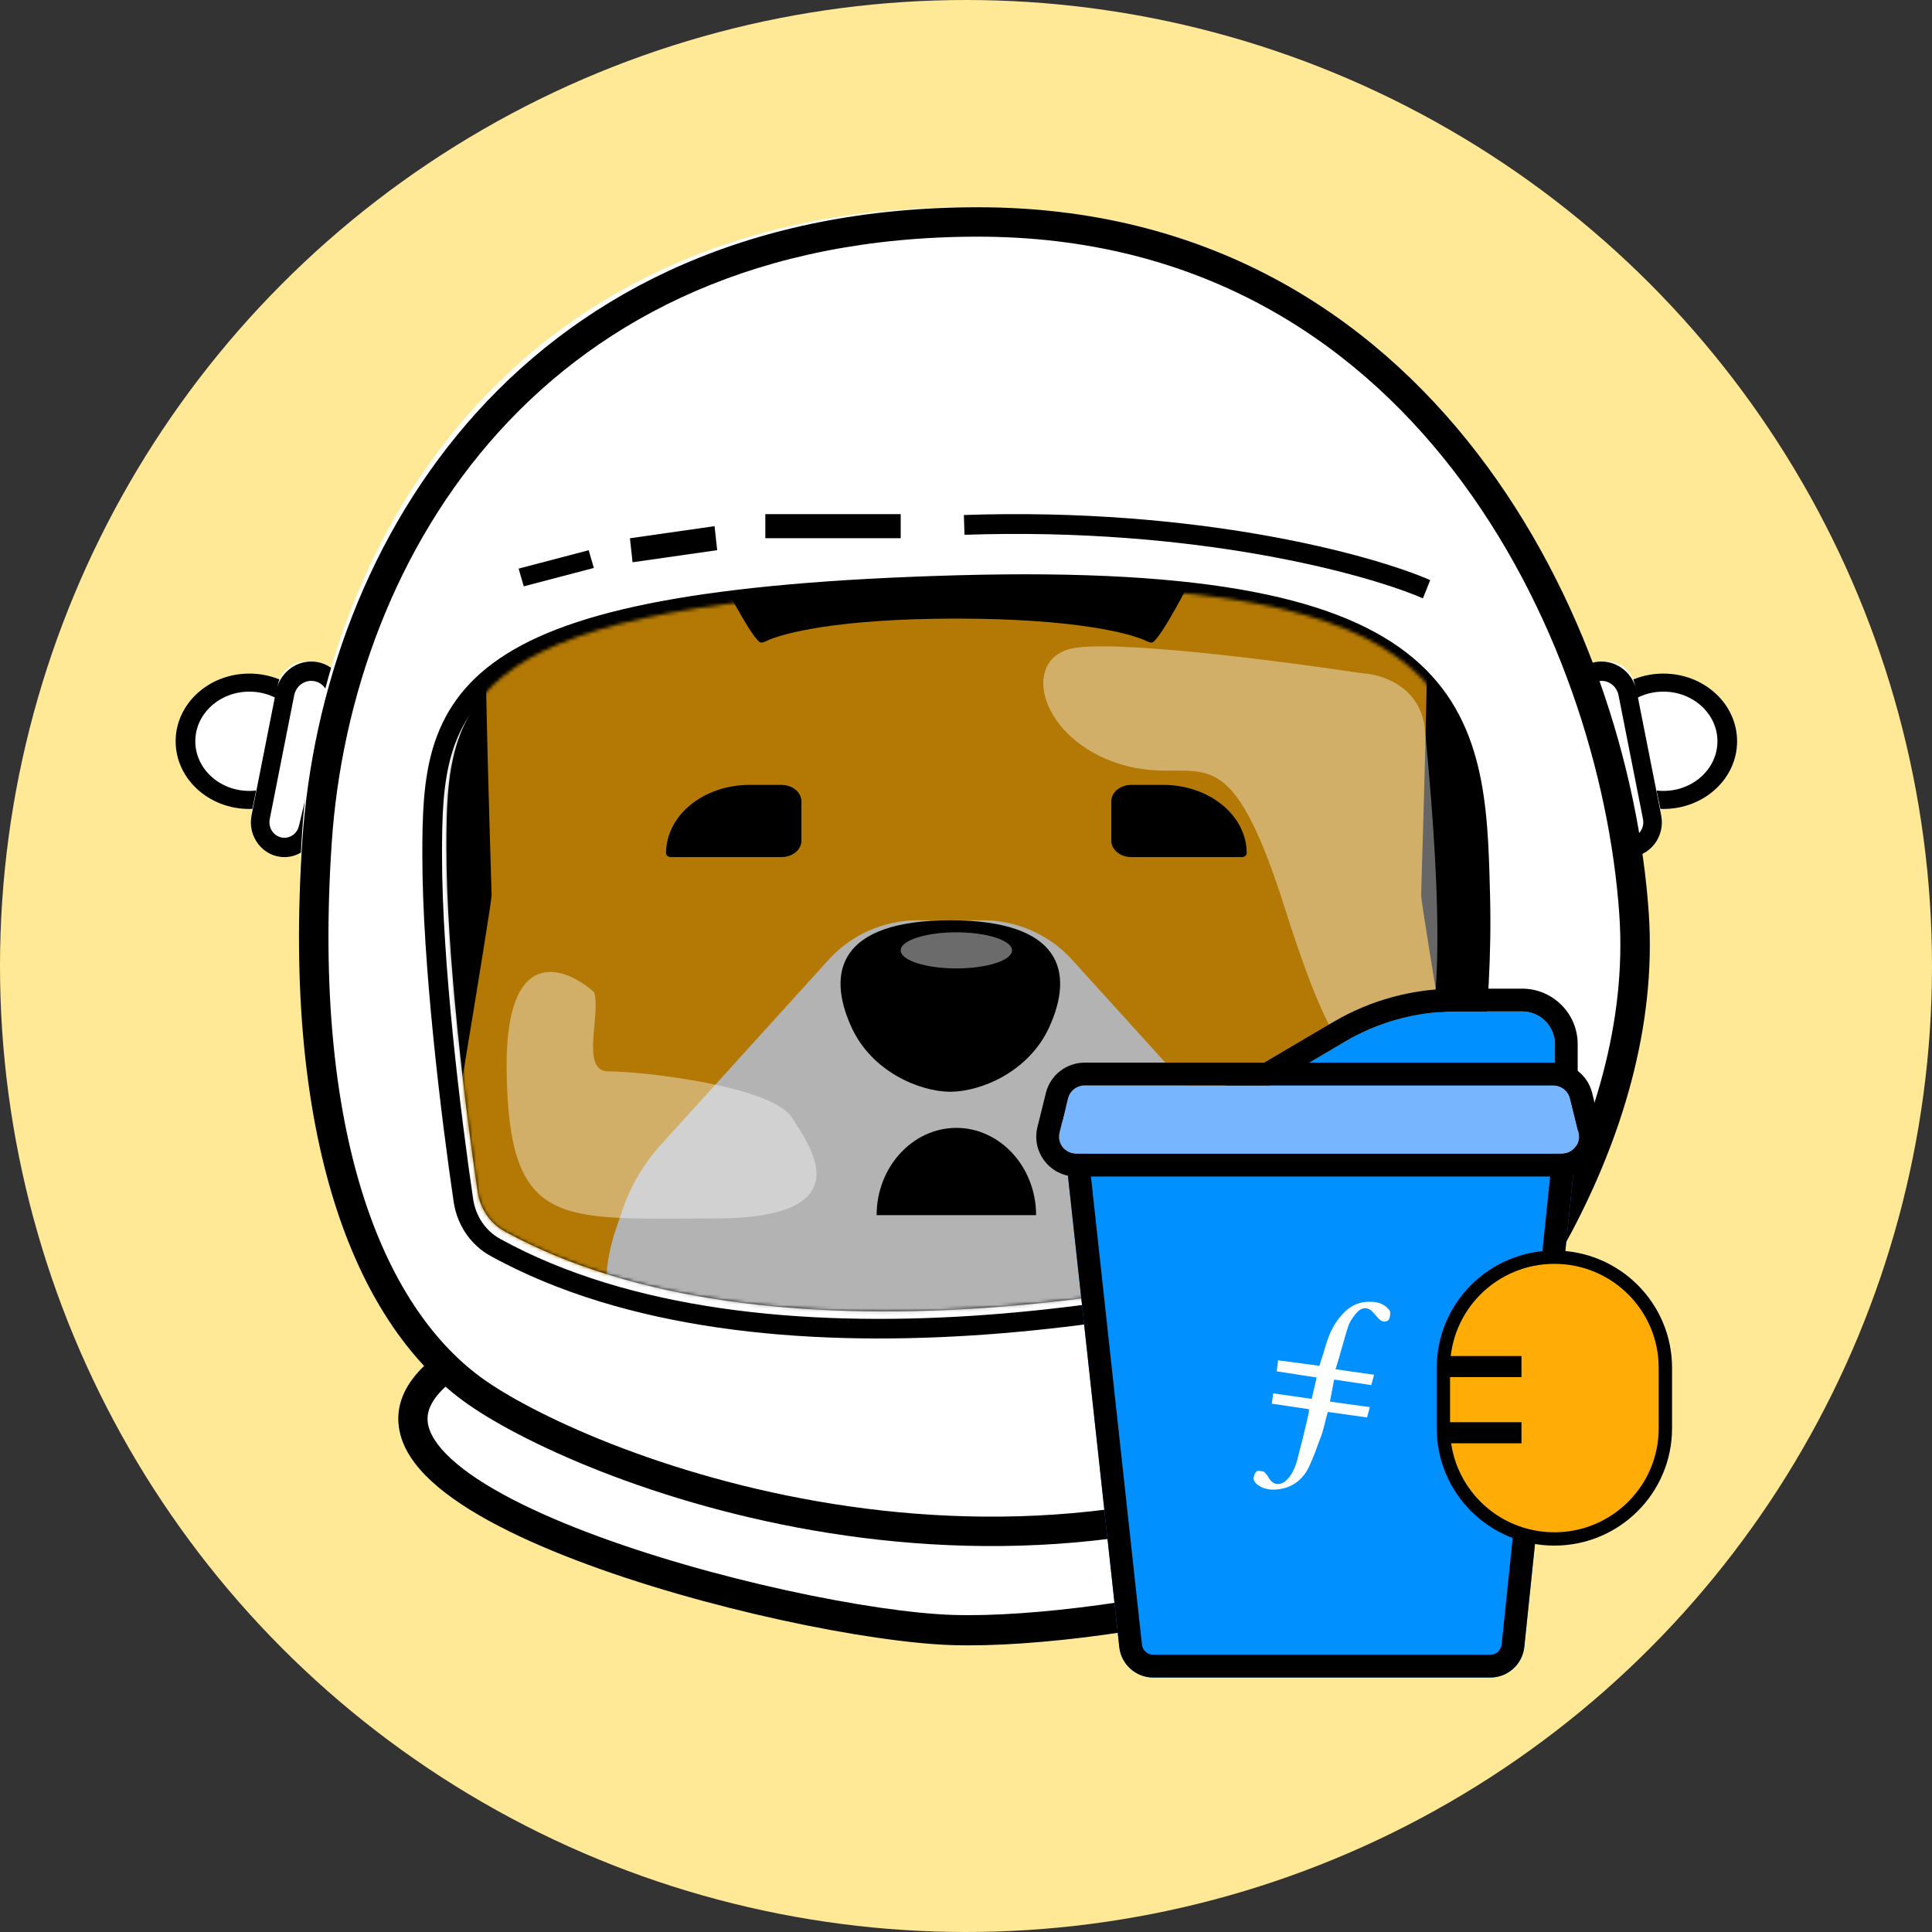 <svg width="550" height="550" viewBox="0 0 550 550" fill="none" xmlns="http://www.w3.org/2000/svg">
<rect x="0" y="0" width="550" height="550" fill="#333333" stroke="none"/>
<circle cx="275" cy="275" r="275" fill="#FFE896"/>
<path d="M420.56 421.286C422.131 409.353 417.189 404.945 412.057 403.818C408.893 403.123 405.742 400.903 405.742 397.82C405.742 395.225 403.556 393.106 400.823 393.053L134.456 387.892C130.996 387.825 127.597 388.766 124.717 390.589L120.673 393.149C79.748 425.976 222.282 460.143 269.558 461.483C316.835 462.823 417.738 442.724 420.56 421.286Z" fill="white"/>
<path fill-rule="evenodd" clip-rule="evenodd" d="M138.371 381.041C134.115 380.952 129.934 382.21 126.391 384.647L122.215 387.519L122.034 387.676C116.439 392.554 113.281 398.088 113.382 404.193C113.48 410.155 116.681 415.476 121.153 420.041C130.046 429.12 145.998 437.279 163.982 444.153C200.159 457.98 247.305 467.595 271.108 468.328C294.873 469.06 331.728 463.963 362.951 455.842C378.573 451.779 393.006 446.903 403.796 441.505C409.18 438.811 413.835 435.9 417.298 432.768C420.697 429.692 423.428 425.965 423.959 421.581C424.8 414.641 423.984 409.224 421.713 405.209C419.386 401.094 415.843 399.003 412.396 398.181C411.437 397.952 410.558 397.479 409.994 396.948C409.457 396.441 409.41 396.102 409.41 395.955C409.41 390.84 405.444 386.665 400.488 386.561L138.371 381.041ZM131.013 391.799C133.139 390.338 135.647 389.583 138.201 389.636L400.318 395.155C400.74 395.164 401.077 395.52 401.077 395.955C401.077 399.105 402.58 401.602 404.371 403.292C406.136 404.957 408.364 406.043 410.519 406.557C412.122 406.939 413.536 407.808 414.517 409.542C415.554 411.375 416.396 414.695 415.691 420.515C415.528 421.863 414.548 423.822 411.804 426.304C409.124 428.729 405.202 431.247 400.16 433.769C390.097 438.804 376.279 443.51 360.915 447.506C330.166 455.504 294.114 460.436 271.357 459.736C248.638 459.036 202.393 449.666 166.877 436.092C149.015 429.265 134.545 421.619 127.013 413.93C123.272 410.11 121.759 406.807 121.713 404.046C121.67 401.462 122.906 398.228 127.237 394.397L131.013 391.799Z" fill="black"/>
<path d="M455.972 212.738C455.972 222.435 463.833 230.296 473.53 230.296C483.227 230.296 491.088 222.435 491.088 212.738C491.088 203.041 483.227 195.181 473.53 195.181C463.833 195.181 455.972 203.041 455.972 212.738Z" fill="white"/>
<path fill-rule="evenodd" clip-rule="evenodd" d="M473.53 196.894C482.029 196.894 488.918 203.221 488.918 211.025C488.918 218.83 482.029 225.157 473.53 225.157C465.031 225.157 458.142 218.83 458.142 211.025C458.142 203.221 465.031 196.894 473.53 196.894ZM494.514 211.025C494.514 200.382 485.119 191.755 473.53 191.755C461.941 191.755 452.546 200.382 452.546 211.025C452.546 221.668 461.941 230.296 473.53 230.296C485.119 230.296 494.514 221.668 494.514 211.025Z" fill="black"/>
<path d="M88.542 212.738C88.542 222.435 80.681 230.296 70.984 230.296C61.287 230.296 53.426 222.435 53.426 212.738C53.426 203.041 61.287 195.181 70.984 195.181C80.681 195.181 88.542 203.041 88.542 212.738Z" fill="white"/>
<path fill-rule="evenodd" clip-rule="evenodd" d="M70.984 196.894C62.485 196.894 55.596 203.221 55.596 211.025C55.596 218.83 62.485 225.157 70.984 225.157C79.482 225.157 86.372 218.83 86.372 211.025C86.372 203.221 79.482 196.894 70.984 196.894ZM50 211.025C50 200.382 59.395 191.755 70.984 191.755C82.573 191.755 91.968 200.382 91.968 211.025C91.968 221.668 82.573 230.296 70.984 230.296C59.395 230.296 50 221.668 50 211.025Z" fill="black"/>
<path d="M472.946 231.591L465.396 194.887C464.611 191.069 461.246 188.329 457.344 188.329C452.008 188.329 448.086 193.329 449.363 198.505L458.344 234.886C459.169 238.227 462.168 240.574 465.613 240.574C470.353 240.574 473.9 236.229 472.946 231.591Z" fill="white"/>
<path fill-rule="evenodd" clip-rule="evenodd" d="M465.939 196.823C464.963 191.878 460.778 188.329 455.924 188.329C449.286 188.329 444.408 194.805 445.997 201.509L454.28 236.447C455.331 240.883 459.157 244 463.55 244C469.596 244 474.12 238.23 472.903 232.07L465.939 196.823ZM455.924 193.827C458.268 193.827 460.289 195.541 460.761 197.929L467.725 233.177C468.268 235.926 466.249 238.502 463.55 238.502C461.59 238.502 459.882 237.11 459.413 235.13L451.13 200.192C450.362 196.955 452.718 193.827 455.924 193.827Z" fill="black"/>
<path d="M71.568 231.591L79.118 194.887C79.903 191.069 83.268 188.329 87.17 188.329C92.506 188.329 96.428 193.329 95.151 198.505L86.17 234.886C85.346 238.227 82.346 240.574 78.901 240.574C74.161 240.574 70.614 236.229 71.568 231.591Z" fill="white"/>
<path fill-rule="evenodd" clip-rule="evenodd" d="M78.575 196.823C79.552 191.878 83.736 188.329 88.59 188.329C95.228 188.329 100.106 194.805 98.517 201.509L90.234 236.447C89.183 240.883 85.357 244 80.964 244C74.918 244 70.394 238.23 71.611 232.07L78.575 196.823ZM88.59 193.827C86.246 193.827 84.225 195.541 83.753 197.929L76.789 233.177C76.246 235.926 78.265 238.502 80.964 238.502C82.924 238.502 84.632 237.11 85.102 235.13L93.384 200.192C94.152 196.955 91.796 193.827 88.59 193.827Z" fill="black"/>
<path d="M462.512 256.615C467.007 321.085 421.776 381.117 398.598 403.074C285.518 466.143 159.797 414.286 130.298 392.563C100.799 370.839 80.43 320.384 86.049 236.293C91.668 152.201 147.857 59 274.983 59C402.11 59 456.894 176.027 462.512 256.615Z" fill="white"/>
<path fill-rule="evenodd" clip-rule="evenodd" d="M413.838 134.047C443.425 172.466 458.232 220.847 460.982 260.289C463.147 291.353 453.334 321.56 439.964 346.854C426.748 371.858 410.223 391.743 399.005 402.464C343.877 433.045 285.63 435.801 237.355 428.16C188.833 420.479 150.85 402.37 136.802 392.024C109.168 371.674 88.866 323.298 94.429 240.038C97.176 198.926 112.284 155.731 142.056 122.876C171.741 90.118 216.233 67.375 278.404 67.375C340.223 67.375 384.349 95.755 413.838 134.047ZM420.494 128.944C389.652 88.895 343.194 59 278.404 59C213.968 59 167.177 82.668 135.83 117.259C104.572 151.752 88.903 196.842 86.054 239.481C80.425 323.719 100.693 375.842 131.817 398.762C147.147 410.052 186.458 428.583 236.039 436.431C285.732 444.297 346.208 441.506 403.563 409.517L404.022 409.261L404.405 408.899C416.265 397.663 433.58 376.886 447.389 350.761C461.194 324.643 471.666 292.852 469.355 259.708C466.509 218.89 451.238 168.866 420.494 128.944Z" fill="black"/>
<path fill-rule="evenodd" clip-rule="evenodd" d="M274.574 152.245C340.662 150.002 389.277 163.474 405.076 170.343L407.153 165.141C390.551 157.923 341.153 144.348 274.398 146.613L274.574 152.245Z" fill="black"/>
<path fill-rule="evenodd" clip-rule="evenodd" d="M217.87 153.213H256.412V146.361H217.87V153.213Z" fill="black"/>
<path fill-rule="evenodd" clip-rule="evenodd" d="M180.076 160.065L204.167 156.621L203.42 149.787L179.329 153.231L180.076 160.065Z" fill="black"/>
<path fill-rule="evenodd" clip-rule="evenodd" d="M149.102 166.917L169.051 161.683L167.588 156.639L147.639 161.872L149.102 166.917Z" fill="black"/>
<path d="M127.083 241.383C127.083 271.755 132.448 315.372 135.972 339.218C136.676 343.989 139.446 348.227 143.699 350.559C218.141 391.379 340.789 368.6 401.632 349.46C406.951 347.787 410.958 343.513 412.171 338.11C416.285 319.793 421.659 286.595 420.756 252.643C419.418 202.302 418.08 163.221 274.254 167.195C130.428 171.169 127.083 198.99 127.083 241.383Z" fill="black"/>
<path fill-rule="evenodd" clip-rule="evenodd" d="M120.232 243.527C120.232 274.33 125.634 318.284 129.151 342.161C130.087 348.517 133.798 354.334 139.688 357.574C178.179 378.745 228.577 383.201 276.394 380.192C324.352 377.173 370.534 366.589 401.208 356.91C408.378 354.648 413.839 348.835 415.491 341.457C419.657 322.851 425.096 289.18 424.181 254.639C424.173 254.367 424.166 254.095 424.159 253.823C423.516 229.466 422.862 204.695 402.45 187.448C392.247 178.827 377.573 172.461 356.715 168.465C335.851 164.467 308.436 162.772 272.384 163.771C236.397 164.769 208.98 167.266 188.099 171.171C167.265 175.068 152.549 180.433 142.263 187.425C131.774 194.556 126.123 203.225 123.221 213.037C120.407 222.549 120.232 233.014 120.232 243.527ZM134.696 341.352C131.184 317.508 125.836 273.896 125.836 243.527C125.836 201.139 129.17 173.321 272.54 169.347C415.911 165.373 417.244 204.45 418.578 254.786C419.477 288.734 414.121 321.929 410.02 340.243C408.811 345.646 404.816 349.92 399.514 351.593C338.865 370.73 216.605 393.507 142.399 352.692C138.159 350.36 135.399 346.122 134.696 341.352Z" fill="black"/>
<mask id="mask0_433_470" style="mask-type:alpha" maskUnits="userSpaceOnUse" x="127" y="166" width="294" height="208">
<path d="M127.083 241.383C127.083 271.755 132.448 315.372 135.972 339.218C136.676 343.989 139.446 348.227 143.699 350.559C218.141 391.379 340.789 368.6 401.632 349.46C406.951 347.787 410.958 343.513 412.171 338.11C416.285 319.793 421.659 286.595 420.756 252.643C419.418 202.302 418.08 163.221 274.254 167.195C130.428 171.169 127.083 198.99 127.083 241.383Z" fill="black"/>
</mask>
<g mask="url(#mask0_433_470)">
<path fill-rule="evenodd" clip-rule="evenodd" d="M427.671 395.072C419.643 347.668 404.569 257.906 404.569 254.825C404.569 254.295 404.653 251.521 404.788 247.092C405.657 218.594 408.614 121.589 404.569 113.248C399.896 103.61 386.006 95.601 373.933 105.51C367.319 110.939 355.563 133.519 345.451 152.94C337.954 167.338 331.362 180 328.438 182.651C327.946 183.097 327.292 182.942 326.697 182.642C321.84 180.199 305.807 176.153 272.614 176.096C272.613 176.096 272.613 176.096 272.613 176.096V176.096C272.613 176.095 272.613 176.095 272.613 176.095C272.494 176.095 272.375 176.095 272.257 176.096C272.138 176.095 272.02 176.095 271.901 176.095C271.901 176.095 271.901 176.095 271.901 176.096V176.096C271.901 176.096 271.9 176.096 271.9 176.096C238.707 176.153 222.674 180.199 217.817 182.642C217.221 182.942 216.568 183.097 216.075 182.651C213.152 180 206.56 167.338 199.063 152.94C188.951 133.519 177.195 110.939 170.581 105.51C158.508 95.601 144.618 103.61 139.945 113.248C135.9 121.589 138.857 218.594 139.725 247.092C139.86 251.521 139.945 254.295 139.945 254.825C139.945 257.906 124.871 347.668 116.843 395.072C116.567 396.706 117.846 398.167 119.523 398.167H271.901H272.613H424.991C426.668 398.167 427.947 396.706 427.671 395.072Z" fill="#FFAD06"/>
<path fill-rule="evenodd" clip-rule="evenodd" d="M368.611 395.488V367.044C368.611 361.273 367.663 355.539 365.805 350.065L363.922 344.521C361.579 337.619 357.831 331.26 352.908 325.831L305.161 273.177C302.929 270.714 300.338 268.591 297.475 266.874C292.142 263.677 286.018 261.986 279.774 261.986H272.146H268.942H261.314C255.07 261.986 248.946 263.677 243.613 266.874C240.75 268.591 238.159 270.714 235.927 273.177L188.18 325.831C183.257 331.26 179.509 337.619 177.166 344.521L175.283 350.065C173.425 355.539 172.477 361.273 172.477 367.044V395.488C172.477 396.967 173.695 398.167 175.198 398.167H269.425C269.824 398.167 270.203 398.082 270.544 397.93C270.885 398.082 271.264 398.167 271.663 398.167H365.89C367.393 398.167 368.611 396.967 368.611 395.488Z" fill="white"/>
<path fill-rule="evenodd" clip-rule="evenodd" d="M294.954 345.921H249.56C249.56 332.204 259.833 321.083 272.257 321.083C284.681 321.083 294.953 332.204 294.954 345.921Z" fill="black"/>
<path fill-rule="evenodd" clip-rule="evenodd" d="M322.064 223.444C318.917 223.444 316.366 225.532 316.366 228.107V239.337C316.366 241.912 318.917 244 322.064 244H353.493C354.265 244 354.907 243.507 354.907 242.875V242.875C354.907 232.144 344.276 223.444 331.162 223.444H322.064Z" fill="black"/>
<path fill-rule="evenodd" clip-rule="evenodd" d="M270.613 310.805C279.283 310.746 292.866 305.127 298.665 292.48C305.943 276.612 302.114 262.028 270.613 261.986V261.986C270.59 261.986 270.567 261.986 270.544 261.986C270.521 261.986 270.498 261.986 270.475 261.986V261.986C238.974 262.028 235.145 276.612 242.423 292.48C248.222 305.127 261.805 310.746 270.475 310.805V310.806C270.498 310.806 270.521 310.805 270.544 310.805C270.567 310.805 270.59 310.806 270.613 310.806V310.805Z" fill="black"/>
<path opacity="0.6" d="M256.412 270.551C256.412 273.389 263.506 275.69 272.257 275.69C281.008 275.69 288.102 273.389 288.102 270.551C288.102 267.713 281.008 265.412 272.257 265.412C263.506 265.412 256.412 267.713 256.412 270.551Z" fill="white"/>
<path fill-rule="evenodd" clip-rule="evenodd" d="M222.45 223.444C225.597 223.444 228.148 225.532 228.148 228.107V239.337C228.148 241.913 225.597 244 222.45 244H191.022C190.25 244 189.606 243.506 189.606 242.874V242.874C189.606 232.143 200.237 223.444 213.351 223.444H222.45Z" fill="black"/>
<path opacity="0.3" d="M125 240.76C125 271.66 130.387 316.036 133.925 340.296C134.633 345.15 137.414 349.462 141.685 351.835C216.438 393.364 339.598 370.189 400.695 350.716C406.036 349.014 410.06 344.666 411.279 339.169C415.41 320.533 420.805 286.758 419.899 252.217C418.556 201 417.212 161.24 272.786 165.283C128.359 169.327 125 197.631 125 240.76Z" fill="black"/>
</g>
<path opacity="0.4" d="M405.66 207.772C404.523 195.465 393.343 191.923 387.894 191.689C364.917 188.193 316.119 181.9 304.749 184.697C290.536 188.193 296.221 210.569 318.962 217.562C341.702 224.554 348.808 204.975 365.864 258.817C382.919 312.659 387.894 302.87 401.397 301.471C414.899 300.073 407.082 223.156 405.66 207.772Z" fill="white"/>
<path opacity="0.4" d="M173.123 304.999C165.059 304.999 171.276 287.988 169.091 282.403C160.578 274.872 143.688 268.846 144.226 304.999C144.898 350.19 159.682 346.867 203.364 346.867C247.046 346.867 229.677 325.136 225.541 318.29C220.082 309.254 183.203 304.999 173.123 304.999Z" fill="white"/>
<path d="M302.481 320.611C301.854 314.857 306.361 309.833 312.148 309.833H439.629C445.396 309.833 449.896 314.823 449.301 320.559L433.938 468.831C433.425 473.787 429.248 477.553 424.266 477.553H328.306C323.343 477.553 319.177 473.816 318.639 468.882L302.481 320.611Z" fill="#0090FF"/>
<path fill-rule="evenodd" clip-rule="evenodd" d="M439.629 316.316H312.148C310.219 316.316 308.717 317.99 308.926 319.908L325.084 468.18C325.263 469.825 326.652 471.07 328.306 471.07H424.266C425.926 471.07 427.319 469.815 427.49 468.163L442.853 319.891C443.051 317.979 441.551 316.316 439.629 316.316ZM312.148 309.833C306.361 309.833 301.854 314.857 302.481 320.611L318.639 468.882C319.177 473.816 323.343 477.553 328.306 477.553H424.266C429.248 477.553 433.425 473.787 433.938 468.831L449.301 320.559C449.896 314.823 445.396 309.833 439.629 309.833H312.148Z" fill="black"/>
<path fill-rule="evenodd" clip-rule="evenodd" d="M379.802 392.739L378.605 399.009L389.975 400.576L389.177 403.515L378.006 401.948C377.208 404.495 376.81 407.238 375.812 409.589C374.815 412.332 373.817 415.075 372.621 417.622C371.025 420.952 368.232 423.304 364.442 423.891C362.248 424.283 359.854 424.087 358.059 422.716C357.461 422.324 356.862 421.54 356.862 420.952C356.862 420.169 357.261 419.189 357.86 418.797C358.259 418.601 359.256 418.797 359.854 418.993C360.453 419.581 361.051 420.365 361.45 421.148C362.647 422.716 364.243 422.912 365.838 421.736C367.634 420.169 368.631 418.014 369.23 415.858C370.426 411.156 371.623 406.65 372.621 401.948V401.164L362.049 399.596L362.447 396.658L373.418 398.225L374.815 392.151L363.445 390.388L363.844 387.253L375.613 388.821C376.012 387.645 376.211 386.665 376.61 385.686C377.607 382.159 378.605 378.632 380.998 375.498C383.392 372.363 386.185 370.403 390.374 370.599C392.169 370.599 393.964 371.187 395.161 372.559C395.361 372.755 395.759 373.146 395.759 373.538C395.759 374.322 395.759 375.302 395.161 375.889C394.363 376.477 393.366 376.281 392.568 375.498C391.969 374.91 391.571 374.322 390.972 373.734C389.775 372.167 387.98 371.971 386.584 373.342C385.586 374.322 384.589 375.693 383.991 377.065C382.594 381.179 381.597 385.49 380.201 389.8L391.172 391.368L390.374 394.306L379.802 392.739Z" fill="white"/>
<path d="M382.856 296.522C392.42 290.896 403.315 287.929 414.411 287.929H433.318C438.473 287.929 442.653 292.109 442.653 297.265V310.907H358.401L382.856 296.522Z" fill="#0090FF"/>
<path fill-rule="evenodd" clip-rule="evenodd" d="M449.136 317.39H334.594L379.569 290.934C390.13 284.722 402.159 281.447 414.411 281.447H433.318C442.054 281.447 449.136 288.529 449.136 297.265V317.39ZM382.856 296.522C392.42 290.896 403.315 287.93 414.411 287.93H433.318C438.473 287.93 442.653 292.109 442.653 297.265V310.907H358.401L382.856 296.522Z" fill="black"/>
<path d="M304.039 312.692C304.577 310.522 306.524 308.999 308.759 308.999H442.241C444.476 308.999 446.423 310.522 446.96 312.692L449.369 322.416C450.129 325.482 447.808 328.447 444.649 328.447H306.35C303.191 328.447 300.871 325.482 301.63 322.416L304.039 312.692Z" fill="#77B6FF"/>
<path fill-rule="evenodd" clip-rule="evenodd" d="M308.759 302.516H442.241C447.456 302.516 451.999 306.071 453.253 311.133L455.662 320.857C457.434 328.012 452.02 334.93 444.649 334.93H306.35C298.979 334.93 293.565 328.012 295.338 320.857L297.747 311.133C299 306.071 303.544 302.516 308.759 302.516ZM308.759 308.999C306.524 308.999 304.577 310.523 304.039 312.692L301.63 322.416C300.871 325.482 303.191 328.447 306.35 328.447H444.649C447.808 328.447 450.129 325.482 449.369 322.416L446.96 312.692C446.423 310.523 444.476 308.999 442.241 308.999H308.759Z" fill="black"/>
<path d="M411.435 390.283C411.435 373.351 425.24 359.625 442.269 359.625V359.625C459.297 359.625 473.102 373.351 473.102 390.283V406.05C473.102 422.982 459.297 436.708 442.269 436.708V436.708C425.24 436.708 411.435 422.982 411.435 406.05V390.283Z" fill="#FFAD06"/>
<path fill-rule="evenodd" clip-rule="evenodd" d="M472.199 406.591V389.409C472.199 373.051 458.902 359.791 442.5 359.791C426.098 359.791 412.801 373.051 412.801 389.409V406.591C412.801 422.949 426.098 436.209 442.5 436.209C458.902 436.209 472.199 422.949 472.199 406.591ZM442.5 356C423.998 356 409 370.958 409 389.409V406.591C409 425.042 423.998 440 442.5 440C461.002 440 476 425.042 476 406.591V389.409C476 370.958 461.002 356 442.5 356Z" fill="black"/>
<path fill-rule="evenodd" clip-rule="evenodd" d="M433.13 392.032H411.718V386.032H433.13V392.032Z" fill="black"/>
<path fill-rule="evenodd" clip-rule="evenodd" d="M433.13 410.875H411.718V404.875H433.13V410.875Z" fill="black"/>
</svg>
